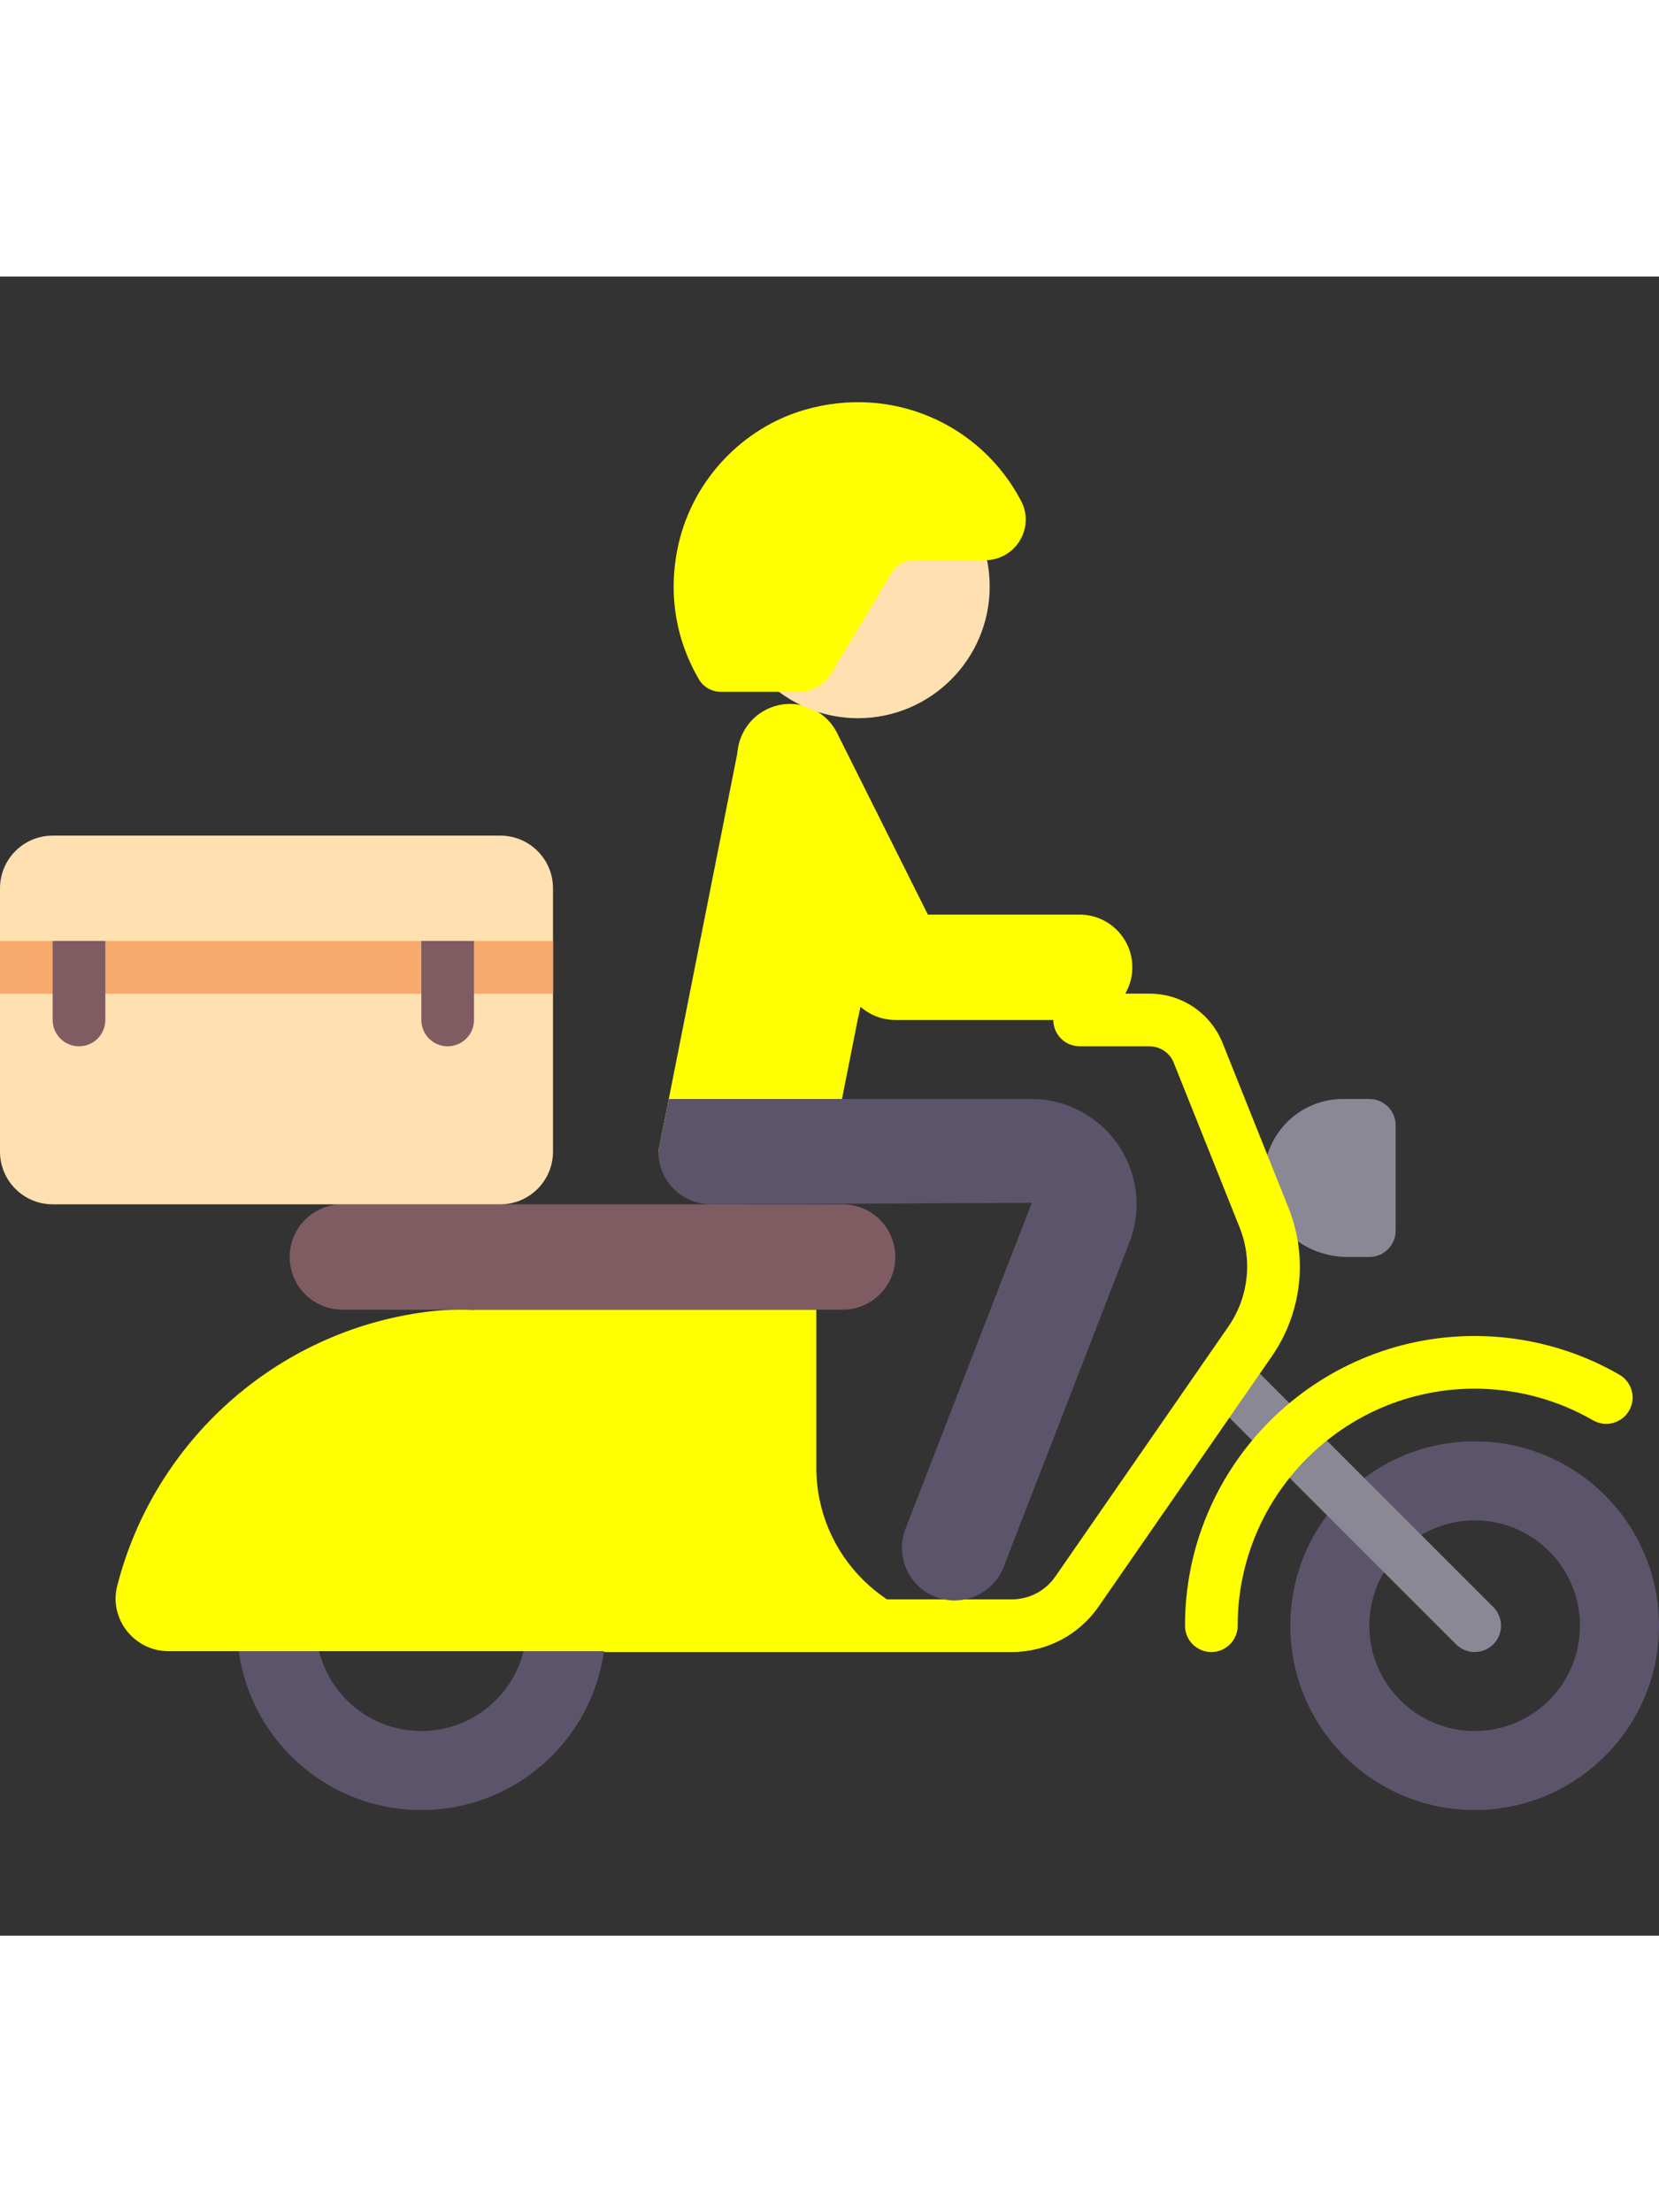 <svg version="1.1" id="Capa_1" xmlns="http://www.w3.org/2000/svg" xmlns:xlink="http://www.w3.org/1999/xlink" 
     viewBox="0 0 504 504" width="60" height="80" xml:space="preserve">
<rect x="0" y="0" width="504" height="504" fill="#333333" stroke="none"/>
<g>
	<g>
		<polygon style="fill:#FFFF00;" points="200,265.833 224.702,141.26 264,209.833 260.552,225.833 255.793,249.833 		"/>
	</g>
	<g>
		<path style="fill:#8A8895;" d="M408,249.833c-13.683,0-24.691,11.45-23.966,25.291c0.68,12.978,12.328,22.709,25.324,22.709H416
			c4.418,0,8-3.582,8-8v-32c0-4.418-3.582-8-8-8H408z"/>
	</g>
	<g>
		<path style="fill:#5C546A;" d="M448,353.833c-30.928,0-56,25.072-56,56c0,30.928,25.072,56,56,56s56-25.072,56-56
			C504,378.905,478.928,353.833,448,353.833z M448,441.833c-17.673,0-32-14.327-32-32c0-17.673,14.327-32,32-32s32,14.327,32,32
			C480,427.506,465.673,441.833,448,441.833z"/>
	</g>
	<g>
		<g>
			<path style="fill:#8A8895;" d="M448,417.833c-2.047,0-4.094-0.781-5.656-2.344l-72-72c-3.125-3.125-3.125-8.188,0-11.313
				s8.188-3.125,11.313,0l72,72c3.125,3.125,3.125,8.188,0,11.313C452.094,417.052,450.047,417.833,448,417.833z"/>
		</g>
	</g>
	<g>
		<path style="fill:#FFFF00;" d="M296,409.833L296,409.833c-26.51,0-48-21.49-48-48v-48H144v96h128L296,409.833z"/>
	</g>
	<g>
		<g>
			<path style="fill:#FFFF00;" d="M307.422,417.833H184c-4.422,0-8-3.578-8-8s3.578-8,8-8h123.422c5.25,0,10.164-2.578,13.156-6.891
				l52.609-75.992c6.125-8.852,7.398-20.102,3.398-30.102l-19.992-49.992c-1.219-3.047-4.141-5.023-7.43-5.023H328
				c-4.422,0-8-3.578-8-8s3.578-8,8-8h21.164c9.875,0,18.617,5.922,22.289,15.078l19.992,50c5.992,14.992,4.086,31.867-5.102,45.148
				l-52.609,75.992C327.75,412.685,317.914,417.833,307.422,417.833z"/>
		</g>
	</g>
	<g>
		<path style="fill:#7E5C62;" d="M256,313.833H104c-8.837,0-16-7.163-16-16l0,0c0-8.837,7.163-16,16-16h152c8.837,0,16,7.163,16,16
			v0C272,306.67,264.837,313.833,256,313.833z"/>
	</g>
	<g>
		<path style="fill:#FFE0B1;" d="M152,281.833H16c-8.837,0-16-7.163-16-16v-80c0-8.837,7.163-16,16-16h136c8.837,0,16,7.163,16,16
			v80C168,274.669,160.837,281.833,152,281.833z"/>
	</g>
	<g>
		<g>
			<rect y="201.833" style="fill:#F7AA6B;" width="168" height="16"/>
		</g>
	</g>
	<g>
		<g>
			<path style="fill:#FFFF00;" d="M368,417.833c-4.422,0-8-3.578-8-8c0-48.523,39.477-88,88-88c15.461,0,30.672,4.07,43.977,11.758
				c3.828,2.211,5.141,7.109,2.93,10.93c-2.219,3.828-7.125,5.133-10.93,2.93c-10.883-6.289-23.32-9.617-35.977-9.617
				c-39.703,0-72,32.297-72,72C376,414.255,372.422,417.833,368,417.833z"/>
		</g>
	</g>
	<g>
		<g>
			<path style="fill:#FFFF00;" d="M328,225.833h-56c-6.059,0-11.602-3.422-14.313-8.844l-32-64
				c-3.949-7.906-0.746-17.516,7.156-21.469c7.898-3.953,17.508-0.758,21.469,7.156l27.574,55.156H328c8.836,0,16,7.164,16,16
				S336.836,225.833,328,225.833z"/>
		</g>
	</g>
	<g>
		<g>
			<path style="fill:#5C546A;" d="M203.173,249.833h110.124c10.391,0,20.172,5.07,26.156,13.57
				c5.988,8.492,7.473,19.406,3.977,29.195l-38.527,99.396c-2.473,6.313-8.512,10.172-14.902,10.172
				c-1.941,0-3.914-0.359-5.832-1.109c-8.227-3.227-12.285-12.508-9.063-20.734l38.359-98.943L216,281.833c-8.836,0-16-7.164-16-16"
				/>
		</g>
	</g>
	<g>
		<path style="fill:#FFE0B1;" d="M295.299,74.143c-1.492-2.594-4.117-4.125-7.336-3.984c-59.297,3.078-59.297,7.195-59.297,14.672
			c0,4.172,2.367,29.117,2.844,34.078c0.188,2.016,1.141,3.883,2.664,5.227c7.32,6.469,16.727,10.031,26.492,10.031
			c22.055,0,40-17.945,40-40C300.667,87.135,298.815,80.206,295.299,74.143z"/>
	</g>
	<g>
		<g>
			<path style="fill:#7E5C62;" d="M24,233.833L24,233.833c-4.418,0-8-3.582-8-8v-24h16v24C32,230.251,28.418,233.833,24,233.833z"/>
		</g>
	</g>
	<g>
		<g>
			<path style="fill:#7E5C62;" d="M136,233.833L136,233.833c-4.418,0-8-3.582-8-8v-24h16v24
				C144,230.251,140.418,233.833,136,233.833z"/>
		</g>
	</g>
	<g>
		<path style="fill:#5C546A;" d="M160,409.833c0,17.673-14.327,32-32,32s-32-14.326-32-32H72c0,30.928,25.072,56,56,56
			s56-25.071,56-56H160z"/>
	</g>
	<g>
		<path style="fill:#FFFF00;" d="M129.472,314.507c-45.692,5.925-82.676,39.423-93.868,83.254
			c-2.566,10.049,5.226,19.812,15.597,19.812h157.226c5.809-11.671,8.644-25.084,7.201-39.318
			C211.401,336.556,171.036,309.118,129.472,314.507z"/>
	</g>
	<g>
		<path style="fill:#FFFF00;" d="M310.198,68.136c-12.288-23.369-39.148-35.318-65.691-27.66
			c-18.92,5.459-33.78,21.237-38.281,40.407c-3.404,14.494-1.233,28.991,6.165,41.581c1.383,2.354,4.023,3.703,6.753,3.703l23.547,0
			c4.04,0,7.785-2.12,9.863-5.585l18.31-30.527c1.447-2.412,4.053-3.888,6.866-3.888h21.547c4.352,0,8.297-2.234,10.555-5.969
			C312.073,76.479,312.214,71.972,310.198,68.136z"/>
	</g>
</g>
</svg>
